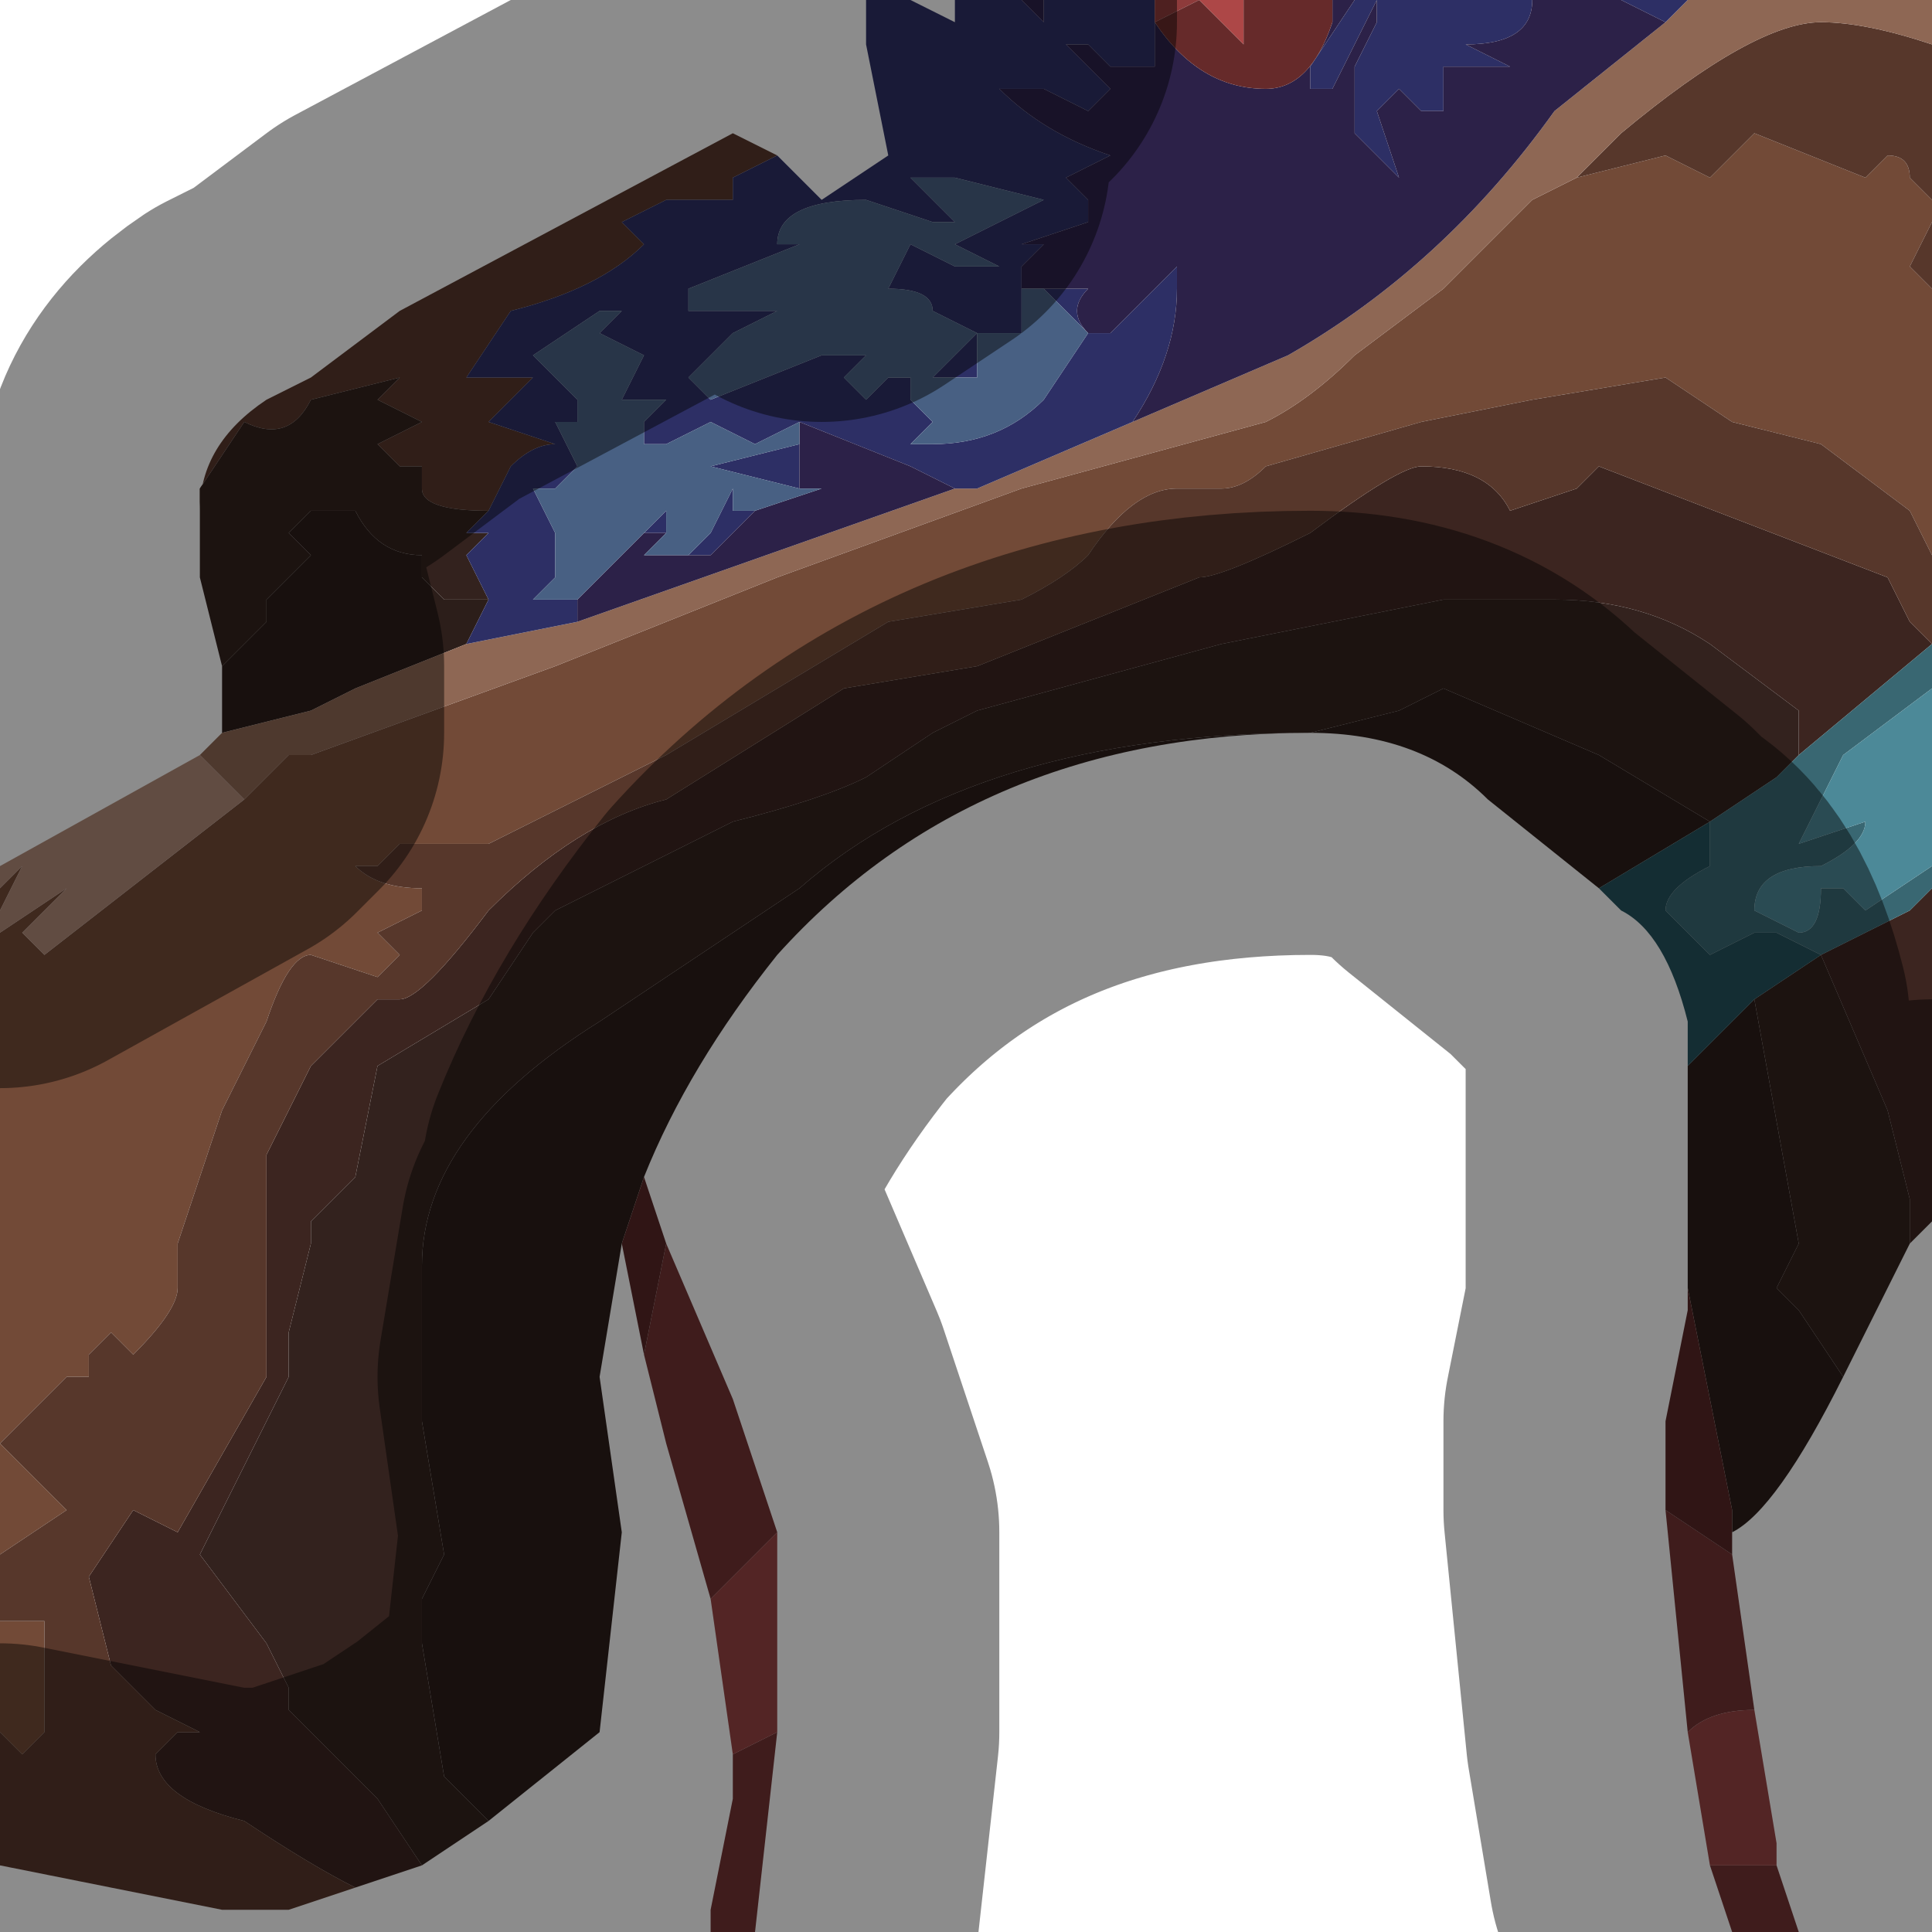 <?xml version="1.0" encoding="UTF-8" standalone="no"?>
<svg xmlns:xlink="http://www.w3.org/1999/xlink" height="4.35px" width="4.35px" xmlns="http://www.w3.org/2000/svg">
  <g transform="matrix(1.0, 0.0, 0.0, 1.0, 2.15, 2.15)">
    <path d="M-1.6 -0.35 L-1.5 -0.45 -1.45 -0.45 -0.9 -0.65 -0.4 -0.85 0.15 -1.05 0.7 -1.2 Q0.8 -1.25 0.9 -1.35 L1.1 -1.5 1.3 -1.7 1.4 -1.75 1.6 -1.8 1.7 -1.75 1.8 -1.85 2.05 -1.75 2.1 -1.8 Q2.15 -1.8 2.15 -1.75 L2.2 -1.7 2.2 -1.65 2.15 -1.55 Q2.15 -1.55 2.2 -1.5 L2.2 -0.9 2.15 -1.0 1.95 -1.15 1.75 -1.2 1.6 -1.3 1.3 -1.25 1.05 -1.2 0.7 -1.1 Q0.65 -1.05 0.6 -1.05 L0.5 -1.05 Q0.4 -1.05 0.3 -0.9 0.25 -0.85 0.15 -0.8 L-0.15 -0.75 -0.65 -0.45 Q-1.05 -0.25 -1.05 -0.25 L-1.15 -0.25 -1.25 -0.25 -1.3 -0.2 -1.35 -0.2 Q-1.3 -0.15 -1.2 -0.15 L-1.2 -0.1 -1.3 -0.05 -1.25 0.0 -1.3 0.05 -1.45 0.0 Q-1.5 0.0 -1.55 0.15 L-1.65 0.35 -1.75 0.65 -1.75 0.75 Q-1.75 0.8 -1.85 0.9 L-1.9 0.85 -1.95 0.9 -1.95 0.95 -2.0 0.95 -2.15 1.1 -2.15 -0.05 -2.0 -0.15 -2.05 -0.1 -2.1 -0.05 -2.05 0.0 -1.6 -0.35 M-2.15 1.1 L-2.0 1.25 -2.15 1.35 -2.15 1.1 M-2.15 1.5 L-2.1 1.5 -2.05 1.5 -2.05 1.65 -2.05 1.75 -2.1 1.8 -2.15 1.75 -2.15 1.5 M-2.15 -0.1 L-2.15 -0.15 -2.1 -0.2 -2.1 -0.2 -2.15 -0.1" fill="#724a37" fill-rule="evenodd" stroke="none"/>
    <path d="M-1.35 2.1 Q-1.45 2.05 -1.6 1.95 -1.8 1.9 -1.8 1.8 L-1.75 1.75 -1.7 1.75 -1.7 1.75 -1.8 1.7 -1.9 1.6 -1.95 1.4 -1.85 1.25 -1.75 1.3 -1.55 0.95 -1.55 0.7 -1.55 0.45 -1.45 0.25 -1.3 0.1 -1.25 0.1 Q-1.2 0.1 -1.05 -0.1 -0.85 -0.3 -0.65 -0.35 L-0.25 -0.6 0.05 -0.65 0.55 -0.85 Q0.6 -0.85 0.8 -0.95 1.0 -1.1 1.05 -1.1 1.2 -1.1 1.25 -1.0 L1.25 -1.0 1.4 -1.05 1.45 -1.1 2.1 -0.85 2.15 -0.75 2.2 -0.7 1.9 -0.45 1.9 -0.55 1.7 -0.7 Q1.55 -0.8 1.35 -0.8 L1.25 -0.8 1.1 -0.8 0.6 -0.7 0.05 -0.55 -0.05 -0.5 -0.2 -0.4 Q-0.3 -0.35 -0.5 -0.3 L-0.7 -0.2 -0.9 -0.1 -0.95 -0.05 -1.05 0.1 -1.3 0.25 -1.35 0.5 -1.45 0.6 -1.45 0.65 -1.5 0.85 -1.5 0.95 -1.55 1.05 -1.7 1.35 -1.55 1.55 -1.5 1.65 -1.5 1.7 -1.3 1.9 -1.2 2.05 -1.35 2.1 -1.35 2.1 M1.95 0.0 L2.15 -0.1 2.2 -0.15 2.2 0.6 2.15 0.65 2.15 0.55 2.1 0.35 1.95 0.0" fill="#3c2520" fill-rule="evenodd" stroke="none"/>
    <path d="M1.4 -1.75 L1.5 -1.85 Q1.8 -2.1 1.95 -2.1 2.05 -2.1 2.2 -2.05 L2.2 -1.7 2.15 -1.75 Q2.15 -1.8 2.1 -1.8 L2.05 -1.75 1.8 -1.85 1.7 -1.75 1.6 -1.8 1.4 -1.75 M-2.15 1.1 L-2.0 0.95 -1.95 0.95 -1.95 0.9 -1.9 0.85 -1.85 0.9 Q-1.75 0.8 -1.75 0.75 L-1.75 0.65 -1.65 0.35 -1.55 0.15 Q-1.5 0.0 -1.45 0.0 L-1.3 0.05 -1.25 0.0 -1.3 -0.05 -1.2 -0.1 -1.2 -0.15 Q-1.3 -0.15 -1.35 -0.2 L-1.3 -0.2 -1.25 -0.25 -1.15 -0.25 -1.05 -0.25 Q-1.05 -0.25 -0.65 -0.45 L-0.15 -0.75 0.15 -0.8 Q0.25 -0.85 0.3 -0.9 0.4 -1.05 0.5 -1.05 L0.6 -1.05 Q0.65 -1.05 0.7 -1.1 L1.05 -1.2 1.3 -1.25 1.6 -1.3 1.75 -1.2 1.95 -1.15 2.15 -1.0 2.2 -0.9 2.2 -0.7 2.15 -0.75 2.1 -0.85 1.45 -1.1 1.4 -1.05 1.25 -1.0 1.25 -1.0 Q1.2 -1.1 1.05 -1.1 1.0 -1.1 0.8 -0.95 0.6 -0.85 0.55 -0.85 L0.05 -0.65 -0.25 -0.6 -0.65 -0.35 Q-0.85 -0.3 -1.05 -0.1 -1.2 0.1 -1.25 0.1 L-1.3 0.1 -1.45 0.25 -1.55 0.45 -1.55 0.7 -1.55 0.95 -1.75 1.3 -1.85 1.25 -1.95 1.4 -1.9 1.6 -1.8 1.7 -1.7 1.75 -1.7 1.75 -1.75 1.75 -1.8 1.8 Q-1.8 1.9 -1.6 1.95 -1.45 2.05 -1.35 2.1 L-1.5 2.15 -1.65 2.15 -1.65 2.15 -2.15 2.05 -2.15 1.75 -2.1 1.8 -2.05 1.75 -2.05 1.65 -2.05 1.5 -2.1 1.5 -2.15 1.5 -2.15 1.35 -2.0 1.25 -2.15 1.1 M2.2 -1.5 Q2.15 -1.55 2.15 -1.55 L2.2 -1.65 2.2 -1.5 M-0.4 -1.8 L-0.5 -1.75 -0.5 -1.7 -0.55 -1.7 -0.65 -1.7 -0.75 -1.65 -0.7 -1.6 -0.7 -1.6 Q-0.8 -1.5 -1.0 -1.45 L-1.1 -1.3 -1.1 -1.3 -0.95 -1.3 -1.05 -1.2 -0.9 -1.15 Q-0.95 -1.15 -1.0 -1.1 L-1.05 -1.0 -1.05 -1.0 Q-1.2 -1.0 -1.2 -1.05 L-1.2 -1.1 -1.25 -1.1 -1.3 -1.15 -1.2 -1.2 -1.3 -1.25 -1.25 -1.3 -1.45 -1.25 Q-1.5 -1.15 -1.6 -1.2 L-1.7 -1.05 -1.7 -1.0 -1.7 -1.0 Q-1.7 -1.15 -1.55 -1.25 L-1.45 -1.3 -1.25 -1.45 -0.5 -1.85 -0.4 -1.8 M2.2 -0.7 L2.2 -0.7 M-2.15 2.05 L-2.15 2.05" fill="#57372b" fill-rule="evenodd" stroke="none"/>
    <path d="M-1.05 -1.0 Q-1.1 -0.95 -1.1 -0.95 L-1.05 -0.95 -1.1 -0.9 -1.05 -0.8 -1.15 -0.8 -1.2 -0.85 -1.2 -0.9 Q-1.3 -0.9 -1.35 -1.0 L-1.35 -1.0 -1.45 -1.0 -1.5 -0.95 -1.45 -0.9 -1.55 -0.8 -1.55 -0.75 -1.65 -0.65 -1.7 -0.85 -1.7 -1.0 -1.7 -1.05 -1.6 -1.2 Q-1.5 -1.15 -1.45 -1.25 L-1.25 -1.3 -1.3 -1.25 -1.2 -1.2 -1.3 -1.15 -1.25 -1.1 -1.2 -1.1 -1.2 -1.05 Q-1.2 -1.0 -1.05 -1.0 M-1.2 2.05 L-1.3 1.9 -1.5 1.7 -1.5 1.65 -1.55 1.55 -1.7 1.35 -1.55 1.05 -1.5 0.95 -1.5 0.85 -1.45 0.65 -1.45 0.6 -1.35 0.5 -1.3 0.25 -1.05 0.1 -0.95 -0.05 -0.9 -0.1 -0.7 -0.2 -0.5 -0.3 Q-0.3 -0.35 -0.2 -0.4 L-0.05 -0.5 0.05 -0.55 0.6 -0.7 1.1 -0.8 1.25 -0.8 1.35 -0.8 Q1.55 -0.8 1.7 -0.7 L1.9 -0.55 1.9 -0.45 1.85 -0.4 1.85 -0.4 1.7 -0.3 1.45 -0.45 1.1 -0.6 1.0 -0.55 0.8 -0.5 Q0.05 -0.5 -0.35 -0.15 L-0.8 0.15 Q-1.2 0.4 -1.2 0.7 L-1.2 1.05 -1.15 1.35 -1.2 1.45 -1.2 1.55 -1.15 1.85 -1.05 1.95 -1.2 2.05 M1.8 0.1 L1.95 0.0 2.1 0.35 2.15 0.55 2.15 0.65 2.0 0.95 1.9 0.8 1.85 0.75 1.9 0.65 1.8 0.1 M1.95 0.0 L1.95 0.0" fill="#33221e" fill-rule="evenodd" stroke="none"/>
    <path d="M-1.1 -0.7 L-1.35 -0.6 -1.45 -0.55 -1.65 -0.5 -1.65 -0.65 -1.55 -0.75 -1.55 -0.8 -1.45 -0.9 -1.5 -0.95 -1.45 -1.0 -1.35 -1.0 -1.35 -1.0 Q-1.3 -0.9 -1.2 -0.9 L-1.2 -0.85 -1.15 -0.8 -1.05 -0.8 -1.05 -0.8 -1.1 -0.7 M-1.05 1.95 L-1.15 1.85 -1.2 1.55 -1.2 1.45 -1.15 1.35 -1.2 1.05 -1.2 0.7 Q-1.2 0.4 -0.8 0.15 L-0.35 -0.15 Q0.05 -0.5 0.8 -0.5 L1.0 -0.55 1.1 -0.6 1.45 -0.45 1.7 -0.3 1.45 -0.15 1.2 -0.35 Q1.05 -0.5 0.8 -0.5 0.05 -0.5 -0.4 0.0 -0.6 0.25 -0.7 0.5 L-0.75 0.65 -0.8 0.95 -0.75 1.3 -0.8 1.75 -1.05 1.95 M1.65 0.25 L1.8 0.1 1.9 0.65 1.85 0.75 1.9 0.8 2.0 0.95 Q1.85 1.25 1.75 1.3 L1.75 1.25 Q1.7 1.0 1.65 0.75 L1.65 0.25" fill="#2c1e1a" fill-rule="evenodd" stroke="none"/>
    <path d="M1.6 -2.1 L1.65 -2.15 2.2 -2.15 2.2 -2.05 Q2.05 -2.1 1.95 -2.1 1.8 -2.1 1.5 -1.85 L1.4 -1.75 1.3 -1.7 1.1 -1.5 0.9 -1.35 Q0.8 -1.25 0.7 -1.2 L0.15 -1.05 -0.4 -0.85 -0.9 -0.65 -1.45 -0.45 -1.5 -0.45 -1.6 -0.35 -1.7 -0.45 -1.7 -0.45 -1.65 -0.5 -1.45 -0.55 -1.35 -0.6 -1.1 -0.7 -0.85 -0.75 0.0 -1.05 0.05 -1.05 0.4 -1.2 0.75 -1.35 Q1.1 -1.55 1.35 -1.9 L1.6 -2.1 M-2.15 2.05 L-2.15 2.05 -2.15 2.05" fill="#8e6754" fill-rule="evenodd" stroke="none"/>
    <path d="M-1.7 -0.45 L-1.7 -0.45 -1.6 -0.35 -2.05 0.0 -2.1 -0.05 -2.05 -0.1 -2.0 -0.15 -2.15 -0.05 -2.15 -0.1 -2.1 -0.2 -2.1 -0.2 -2.15 -0.15 -2.15 -0.2 -1.7 -0.45" fill="#b18b79" fill-rule="evenodd" stroke="none"/>
    <path d="M-0.65 0.65 L-0.5 1.0 -0.4 1.3 -0.55 1.45 -0.65 1.1 -0.7 0.9 -0.65 0.65 M-0.4 1.75 L-0.45 2.2 -0.55 2.2 -0.55 2.15 -0.5 1.9 -0.5 1.8 -0.4 1.75 M1.75 1.35 L1.8 1.7 Q1.7 1.7 1.65 1.75 L1.6 1.25 1.75 1.35 M1.85 2.05 L1.9 2.2 1.75 2.2 1.7 2.05 1.75 2.05 1.85 2.05" fill="#723333" fill-rule="evenodd" stroke="none"/>
    <path d="M1.9 -0.45 L2.2 -0.7 2.2 -0.7 2.2 -0.6 2.0 -0.45 1.9 -0.25 2.05 -0.3 2.05 -0.3 Q2.05 -0.25 1.95 -0.2 1.8 -0.2 1.8 -0.1 L1.9 -0.05 Q1.95 -0.05 1.95 -0.15 L2.0 -0.15 2.05 -0.1 2.2 -0.2 2.2 -0.15 2.15 -0.1 1.95 0.0 1.95 0.0 1.85 -0.05 1.8 -0.05 1.7 0.0 1.6 -0.1 Q1.6 -0.15 1.7 -0.2 L1.7 -0.3 1.85 -0.4 1.85 -0.4 1.9 -0.45" fill="#396772" fill-rule="evenodd" stroke="none"/>
    <path d="M2.2 -0.2 L2.05 -0.1 2.0 -0.15 1.95 -0.15 Q1.95 -0.05 1.9 -0.05 L1.8 -0.1 Q1.8 -0.2 1.95 -0.2 2.05 -0.25 2.05 -0.3 L2.05 -0.3 1.9 -0.25 2.0 -0.45 2.2 -0.6 2.2 -0.2" fill="#4c8998" fill-rule="evenodd" stroke="none"/>
    <path d="M1.7 -0.3 L1.85 -0.4 1.85 -0.4 1.85 -0.4 1.7 -0.3 1.7 -0.2 Q1.6 -0.15 1.6 -0.1 L1.7 0.0 1.8 -0.05 1.85 -0.05 1.95 0.0 1.8 0.1 1.65 0.25 1.65 0.15 Q1.6 -0.05 1.5 -0.1 L1.45 -0.15 1.7 -0.3" fill="#25525d" fill-rule="evenodd" stroke="none"/>
    <path d="M-0.4 1.3 L-0.4 1.75 -0.5 1.8 -0.55 1.45 -0.4 1.3 M1.8 1.7 L1.85 2.0 1.85 2.05 1.75 2.05 1.7 2.05 1.65 1.75 Q1.7 1.7 1.8 1.7" fill="#984444" fill-rule="evenodd" stroke="none"/>
    <path d="M-0.7 0.5 L-0.65 0.65 -0.7 0.9 -0.75 0.65 -0.7 0.5 M1.75 1.3 L1.75 1.35 1.6 1.25 1.6 1.05 1.65 0.8 1.65 0.75 Q1.7 1.0 1.75 1.25 L1.75 1.3" fill="#582727" fill-rule="evenodd" stroke="none"/>
    <path d="M1.65 -2.15 L1.6 -2.1 1.5 -2.15 1.65 -2.15 M0.4 -1.2 L0.05 -1.05 0.0 -1.05 -0.1 -1.1 -0.35 -1.2 -0.35 -1.2 -0.45 -1.15 -0.55 -1.2 -0.65 -1.15 -0.7 -1.15 -0.7 -1.2 -0.65 -1.25 -0.75 -1.25 -0.7 -1.35 -0.8 -1.4 -0.8 -1.4 -0.75 -1.45 -0.8 -1.45 -0.95 -1.35 -0.85 -1.25 -0.85 -1.2 -0.9 -1.2 -0.85 -1.1 -0.9 -1.05 -0.95 -1.05 -0.9 -0.95 -0.9 -0.85 -0.95 -0.8 -0.9 -0.8 -0.85 -0.8 -0.85 -0.75 -1.1 -0.7 -1.05 -0.8 -1.05 -0.8 -1.1 -0.9 -1.05 -0.95 -1.1 -0.95 Q-1.1 -0.95 -1.05 -1.0 L-1.05 -1.0 -1.0 -1.1 Q-0.95 -1.15 -0.9 -1.15 L-1.05 -1.2 -0.95 -1.3 -1.1 -1.3 -1.1 -1.3 -1.0 -1.45 Q-0.8 -1.5 -0.7 -1.6 L-0.7 -1.6 -0.75 -1.65 -0.65 -1.7 -0.55 -1.7 -0.5 -1.7 -0.5 -1.75 -0.4 -1.8 -0.35 -1.75 -0.3 -1.7 -0.15 -1.8 -0.2 -2.05 -0.2 -2.15 -0.1 -2.15 0.0 -2.1 0.0 -2.15 0.05 -2.15 0.15 -2.15 0.2 -2.1 0.2 -2.15 0.45 -2.15 0.45 -2.1 0.45 -2.0 0.45 -2.0 0.35 -2.0 0.3 -2.05 0.25 -2.05 0.25 -2.05 0.35 -1.95 Q0.3 -1.9 0.3 -1.9 L0.2 -1.95 0.1 -1.95 Q0.2 -1.85 0.35 -1.8 L0.25 -1.75 0.3 -1.7 0.3 -1.65 0.15 -1.6 0.1 -1.6 0.2 -1.6 0.15 -1.55 0.15 -1.5 0.15 -1.45 0.15 -1.4 0.1 -1.4 0.05 -1.4 0.05 -1.3 -0.05 -1.3 0.0 -1.35 0.05 -1.4 -0.05 -1.45 -0.05 -1.45 Q-0.05 -1.5 -0.15 -1.5 L-0.15 -1.5 -0.1 -1.6 0.0 -1.55 0.1 -1.55 0.1 -1.55 0.0 -1.6 0.2 -1.7 0.0 -1.75 0.0 -1.75 -0.1 -1.75 0.0 -1.65 -0.05 -1.65 -0.2 -1.7 Q-0.4 -1.7 -0.4 -1.6 L-0.35 -1.6 -0.6 -1.5 -0.6 -1.45 -0.45 -1.45 -0.4 -1.45 -0.5 -1.4 -0.6 -1.3 -0.55 -1.25 -0.3 -1.35 -0.25 -1.35 -0.2 -1.35 -0.25 -1.3 -0.2 -1.25 -0.15 -1.3 -0.1 -1.3 -0.1 -1.25 -0.05 -1.2 -0.1 -1.15 -0.05 -1.15 Q0.1 -1.15 0.2 -1.25 L0.3 -1.4 0.2 -1.5 0.2 -1.5 0.3 -1.5 Q0.25 -1.45 0.3 -1.4 L0.35 -1.4 0.4 -1.45 0.5 -1.55 0.5 -1.5 Q0.5 -1.35 0.4 -1.2 M1.3 -2.15 L1.3 -2.15 Q1.3 -2.05 1.15 -2.05 L1.25 -2.0 Q1.2 -2.0 1.15 -2.0 L1.1 -2.0 1.1 -1.9 1.05 -1.9 Q1.05 -1.9 1.0 -1.95 L1.0 -1.95 0.95 -1.9 1.0 -1.75 1.0 -1.75 0.9 -1.85 0.9 -2.0 0.95 -2.1 0.95 -2.15 0.85 -1.95 0.8 -1.95 0.8 -2.0 0.9 -2.15 1.3 -2.15 M0.05 -2.15 L0.05 -2.15 M-0.7 -0.95 L-0.65 -1.0 -0.65 -0.95 -0.7 -0.95 M-0.6 -0.9 L-0.55 -0.95 -0.5 -1.05 -0.5 -1.0 -0.45 -1.0 -0.55 -0.9 -0.6 -0.9 M-0.35 -1.05 L-0.55 -1.1 -0.35 -1.15 -0.35 -1.05" fill="#2d2f65" fill-rule="evenodd" stroke="none"/>
    <path d="M1.6 -2.1 L1.35 -1.9 Q1.1 -1.55 0.75 -1.35 L0.4 -1.2 Q0.5 -1.35 0.5 -1.5 L0.5 -1.55 0.4 -1.45 0.35 -1.4 0.3 -1.4 Q0.25 -1.45 0.3 -1.5 L0.2 -1.5 0.2 -1.5 0.15 -1.5 0.15 -1.55 0.2 -1.6 0.1 -1.6 0.15 -1.6 0.3 -1.65 0.3 -1.7 0.25 -1.75 0.35 -1.8 Q0.2 -1.85 0.1 -1.95 L0.2 -1.95 0.3 -1.9 Q0.3 -1.9 0.35 -1.95 L0.25 -2.05 0.25 -2.05 0.3 -2.05 0.35 -2.0 0.45 -2.0 0.45 -2.0 0.45 -2.1 Q0.55 -1.95 0.7 -1.95 0.8 -1.95 0.85 -2.1 L0.85 -2.15 0.9 -2.15 0.8 -2.0 0.8 -1.95 0.85 -1.95 0.95 -2.15 0.95 -2.1 0.9 -2.0 0.9 -1.85 1.0 -1.75 1.0 -1.75 0.95 -1.9 1.0 -1.95 1.0 -1.95 Q1.05 -1.9 1.05 -1.9 L1.1 -1.9 1.1 -2.0 1.15 -2.0 Q1.2 -2.0 1.25 -2.0 L1.15 -2.05 Q1.3 -2.05 1.3 -2.15 L1.3 -2.15 1.5 -2.15 1.6 -2.1 M0.0 -1.05 L-0.85 -0.75 -0.85 -0.8 -0.8 -0.85 -0.7 -0.95 -0.65 -0.95 -0.65 -0.95 -0.7 -0.9 -0.65 -0.9 -0.6 -0.9 -0.55 -0.9 -0.45 -1.0 -0.3 -1.05 -0.35 -1.05 -0.35 -1.15 -0.35 -1.2 -0.1 -1.1 0.0 -1.05 M0.2 -2.15 L0.2 -2.1 0.15 -2.15 0.2 -2.15 M0.05 -2.15 L0.05 -2.15" fill="#2c2148" fill-rule="evenodd" stroke="none"/>
    <path d="M0.15 -1.5 L0.2 -1.5 0.3 -1.4 0.2 -1.25 Q0.1 -1.15 -0.05 -1.15 L-0.1 -1.15 -0.05 -1.2 -0.1 -1.25 -0.1 -1.3 -0.15 -1.3 -0.2 -1.25 -0.25 -1.3 -0.2 -1.35 -0.25 -1.35 -0.3 -1.35 -0.55 -1.25 -0.6 -1.3 -0.5 -1.4 -0.4 -1.45 -0.45 -1.45 -0.6 -1.45 -0.6 -1.5 -0.35 -1.6 -0.4 -1.6 Q-0.4 -1.7 -0.2 -1.7 L-0.05 -1.65 0.0 -1.65 -0.1 -1.75 0.0 -1.75 0.0 -1.75 0.2 -1.7 0.0 -1.6 0.1 -1.55 0.1 -1.55 0.0 -1.55 -0.1 -1.6 -0.15 -1.5 -0.15 -1.5 Q-0.05 -1.5 -0.05 -1.45 L-0.05 -1.45 0.05 -1.4 0.0 -1.35 -0.05 -1.3 0.05 -1.3 0.05 -1.4 0.1 -1.4 0.15 -1.4 0.15 -1.45 0.15 -1.5 M-0.85 -0.8 L-0.9 -0.8 -0.95 -0.8 -0.9 -0.85 -0.9 -0.95 -0.95 -1.05 -0.9 -1.05 -0.85 -1.1 -0.9 -1.2 -0.85 -1.2 -0.85 -1.25 -0.95 -1.35 -0.8 -1.45 -0.75 -1.45 -0.8 -1.4 -0.8 -1.4 -0.7 -1.35 -0.75 -1.25 -0.65 -1.25 -0.7 -1.2 -0.7 -1.15 -0.65 -1.15 -0.55 -1.2 -0.45 -1.15 -0.35 -1.2 -0.35 -1.2 -0.35 -1.15 -0.55 -1.1 -0.35 -1.05 -0.3 -1.05 -0.45 -1.0 -0.5 -1.0 -0.5 -1.05 -0.55 -0.95 -0.6 -0.9 -0.65 -0.9 -0.7 -0.9 -0.65 -0.95 -0.65 -0.95 -0.65 -1.0 -0.7 -0.95 -0.8 -0.85 -0.85 -0.8" fill="#486083" fill-rule="evenodd" stroke="none"/>
    <path d="M0.55 -2.15 L0.45 -2.1 0.45 -2.15 0.55 -2.15" fill="#8e3b3b" fill-rule="evenodd" stroke="none"/>
    <path d="M0.65 -2.15 L0.65 -2.05 0.55 -2.15 0.65 -2.15" fill="#ad4747" fill-rule="evenodd" stroke="none"/>
    <path d="M0.85 -2.15 L0.85 -2.1 Q0.8 -1.95 0.7 -1.95 0.55 -1.95 0.45 -2.1 L0.55 -2.15 0.65 -2.05 0.65 -2.15 0.85 -2.15" fill="#662a2a" fill-rule="evenodd" stroke="none"/>
    <path d="M-1.65 -0.5 L-1.7 -0.45 -2.15 -0.2 M0.0 -2.15 L0.0 -2.1 -0.1 -2.15 M-0.2 -2.15 L-0.2 -2.05 -0.15 -1.8 -0.3 -1.7 -0.35 -1.75 -0.4 -1.8 -0.5 -1.85 -1.25 -1.45 -1.45 -1.3 -1.55 -1.25 Q-1.7 -1.15 -1.7 -1.0 L-1.7 -1.0 -1.7 -0.85 -1.65 -0.65 -1.65 -0.5 M-1.35 2.1 L-1.35 2.1 -1.2 2.05 -1.05 1.95 -0.8 1.75 -0.75 1.3 -0.8 0.95 -0.75 0.65 -0.7 0.9 -0.65 1.1 -0.55 1.45 -0.5 1.8 -0.5 1.9 -0.55 2.15 M1.45 -0.15 L1.2 -0.35 Q1.05 -0.5 0.8 -0.5 0.05 -0.5 -0.4 0.0 -0.6 0.25 -0.7 0.5 L-0.65 0.65 -0.5 1.0 -0.4 1.3 -0.4 1.75 -0.45 2.2 M1.45 -0.15 L1.5 -0.1 Q1.6 -0.05 1.65 0.15 L1.65 0.25 1.65 0.75 1.65 0.8 1.6 1.05 1.6 1.25 1.65 1.75 1.7 2.05 1.75 2.2 M2.2 0.6 L2.15 0.65 2.0 0.95 Q1.85 1.25 1.75 1.3 L1.75 1.35 1.8 1.7 1.85 2.0 1.85 2.05 1.9 2.2 M1.75 1.25 L1.75 1.3 1.75 1.25 M-2.15 2.05 L-1.65 2.15 -1.65 2.15 -1.5 2.15 -1.35 2.1 M-2.15 2.05 L-2.15 2.05 Z" fill="none" stroke="#000000" stroke-linecap="round" stroke-linejoin="round" stroke-opacity="0.451" stroke-width="1.0"/>
  </g>
</svg>
